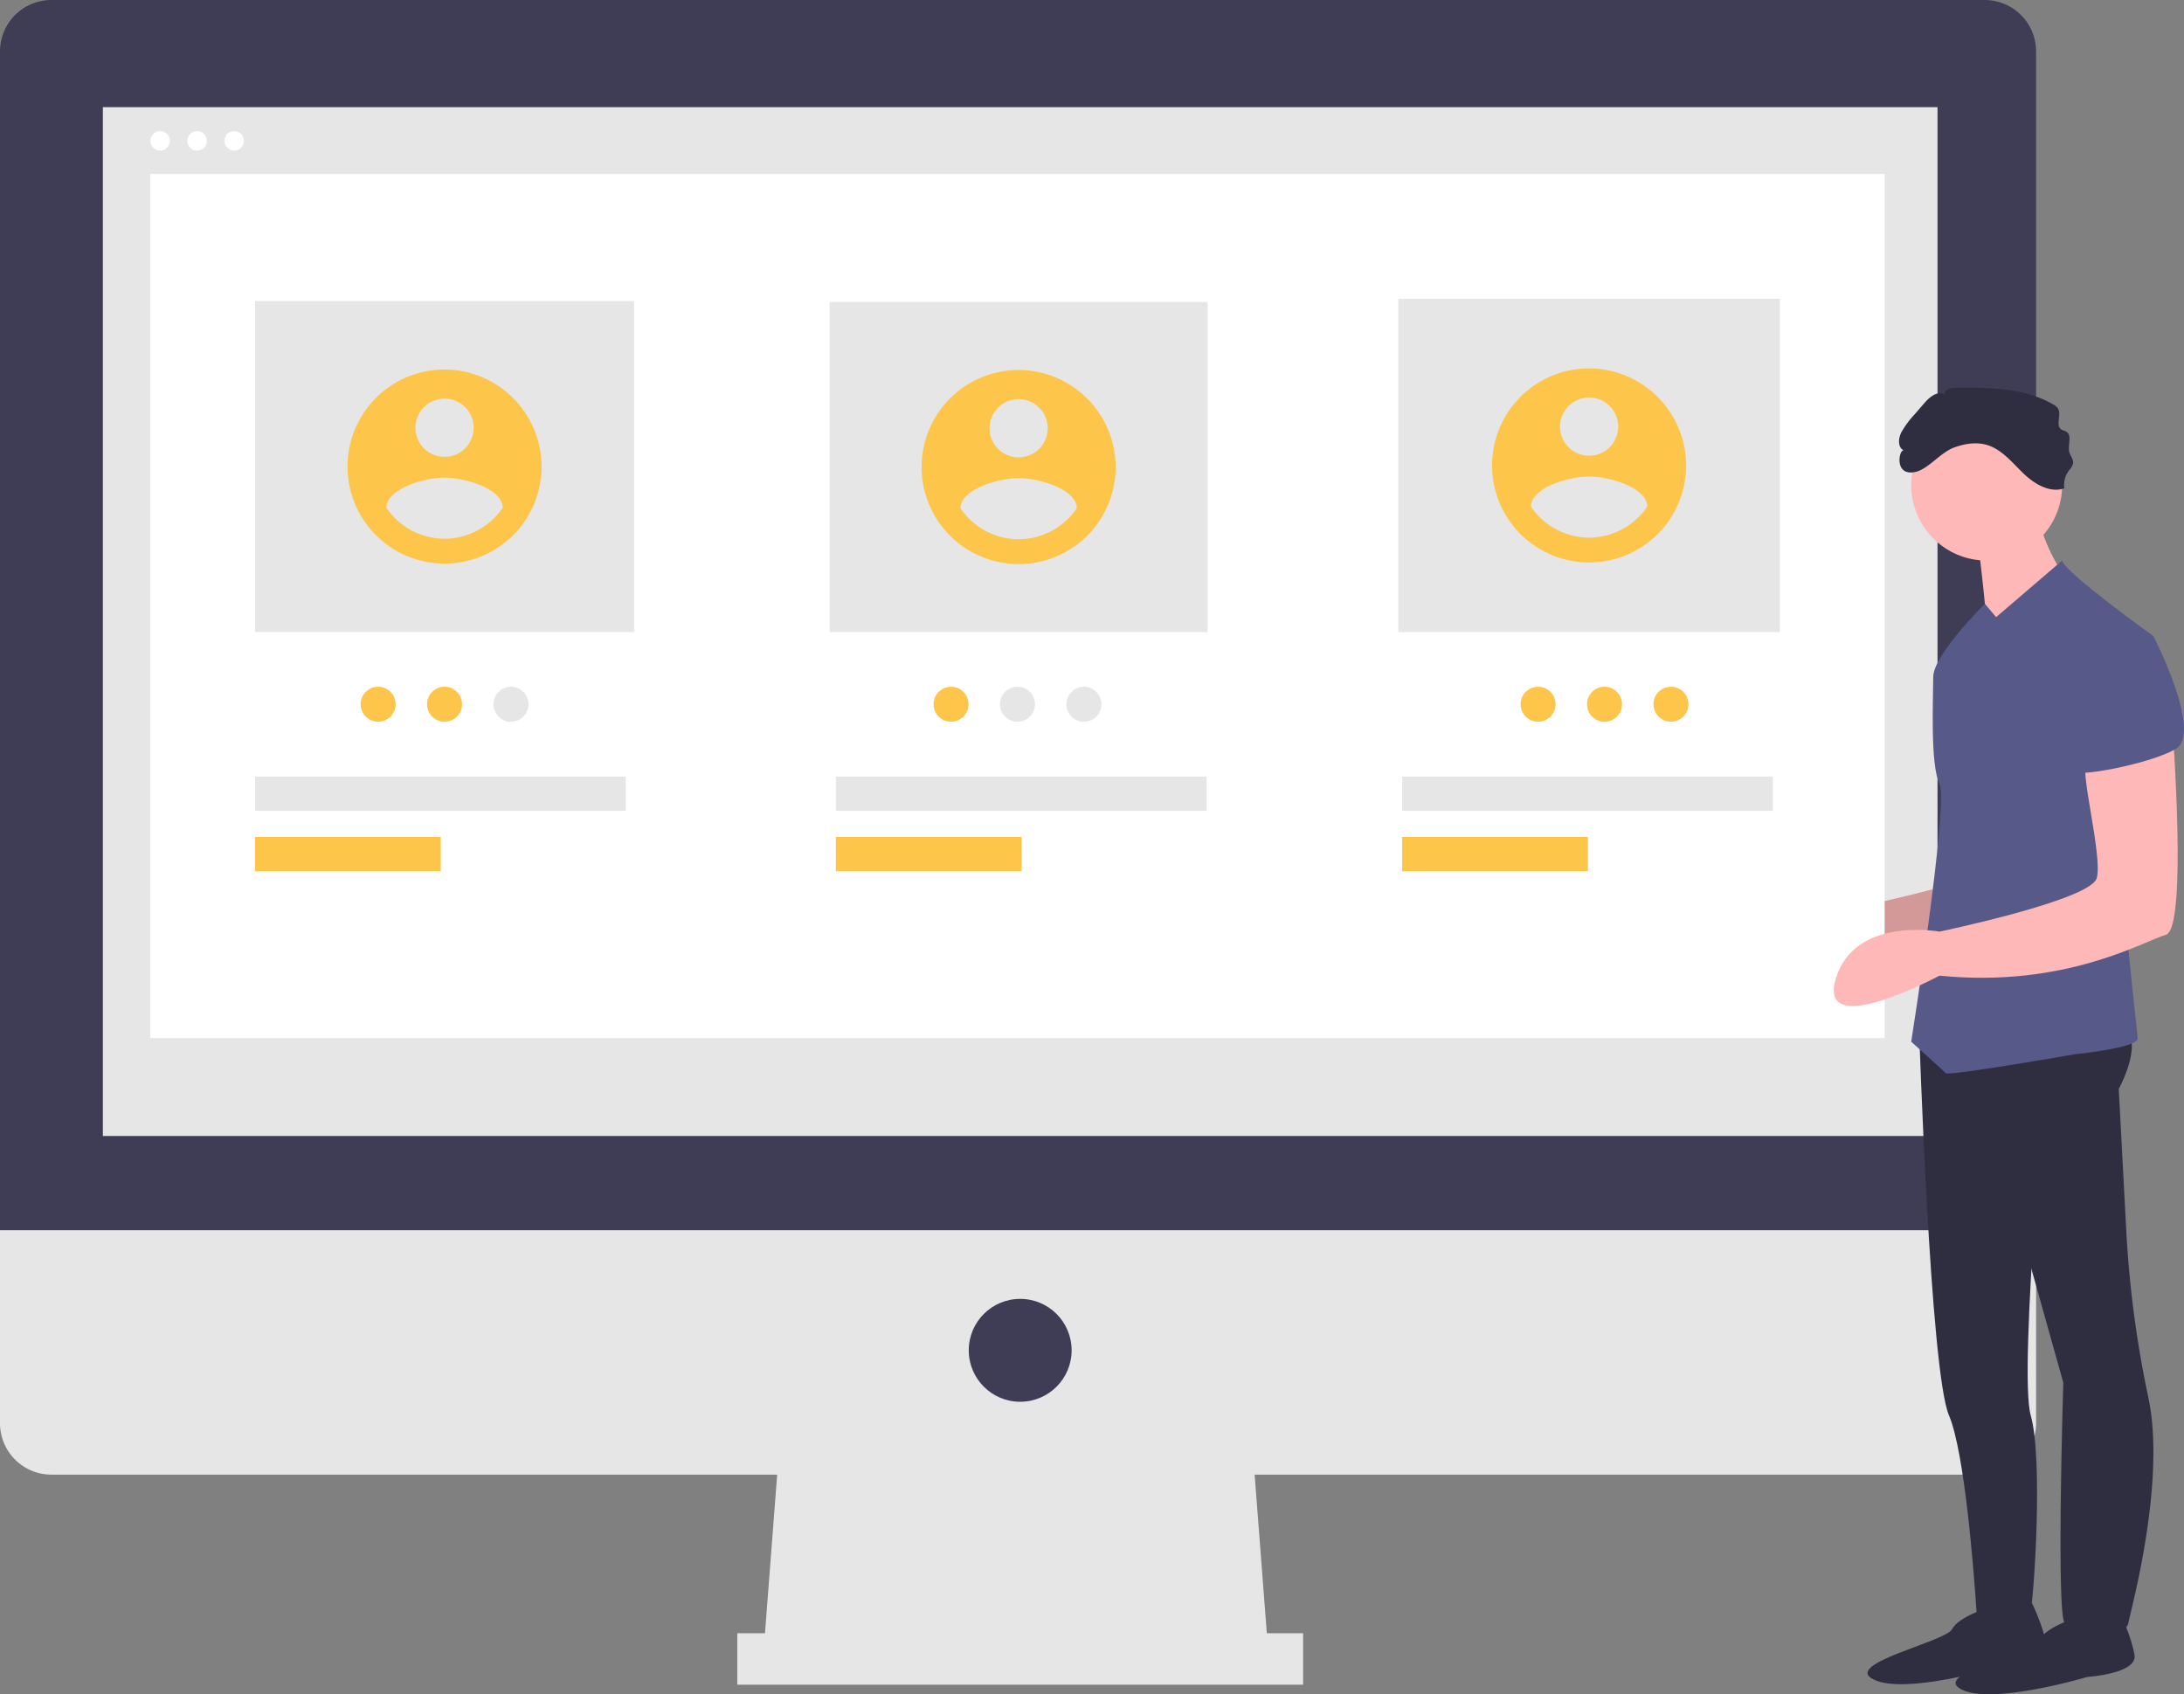 <svg id="a103f326-996f-4fea-8e69-572a052820ff" data-name="Layer 1" xmlns="http://www.w3.org/2000/svg" width="825.767" height="640.565" viewBox="0 0 825.767 640.565"><rect x="0" y="0" width="825.767" height="640.565" fill="#808080" stroke="none"/><title>performance_overview</title><polygon points="479.735 627.22 288.489 627.22 294.972 542.943 473.252 542.943 479.735 627.22" fill="#e6e6e6"/><rect x="278.765" y="617.496" width="213.936" height="19.449" fill="#e6e6e6"/><path d="M937.512,129.718H206.565a19.449,19.449,0,0,0-19.449,19.449V594.865H956.961V149.166A19.449,19.449,0,0,0,937.512,129.718Z" transform="translate(-187.117 -129.718)" fill="#3f3d56"/><path d="M187.117,594.865V667.798a19.449,19.449,0,0,0,19.449,19.449H937.512a19.449,19.449,0,0,0,19.449-19.449V594.865Z" transform="translate(-187.117 -129.718)" fill="#e6e6e6"/><rect x="38.897" y="40.518" width="693.67" height="388.974" fill="#e6e6e6"/><circle cx="385.732" cy="510.528" r="19.449" fill="#3f3d56"/><circle cx="60.526" cy="53.257" r="3.691" fill="#fff"/><circle cx="74.536" cy="53.257" r="3.691" fill="#fff"/><circle cx="88.545" cy="53.257" r="3.691" fill="#fff"/><path d="M983.461,392.775s5.945,77.282-2.378,79.66-38.046,20.212-85.605,15.456c0,0-46.369,24.968-39.235,1.189s39.235-17.834,39.235-17.834,57.07-11.89,59.448-20.212-7.134-42.802-3.567-43.991S983.461,392.775,983.461,392.775Z" transform="translate(-187.117 -129.718)" fill="#ffb8b8"/><path d="M979.461,393.775s5.945,77.282-2.378,79.66-38.046,20.212-85.605,15.456c0,0-46.369,24.968-39.235,1.189s39.235-17.834,39.235-17.834,57.07-11.89,59.448-20.212-7.134-42.802-3.567-43.991S979.461,393.775,979.461,393.775Z" transform="translate(-187.117 -129.718)" fill="#231f20" opacity="0.2"/><path d="M912.702,518.097s4.178,130.069,11.311,146.715c5.942,13.865,9.409,59.077,10.402,73.795.199,2.951.299,4.676.299,4.676s19.023,0,20.212-4.756,4.756-57.07,0-73.715S961.702,525.097,961.702,525.097Z" transform="translate(-187.117 -129.718)" fill="#2f2e41"/><path d="M939.47,737.338s-11.89,3.567-14.267,8.323-41.613,13.078-29.724,19.023,47.558-4.756,47.558-4.756,19.023-1.189,17.834-8.323-5.519-15.924-5.519-15.924Z" transform="translate(-187.117 -129.718)" fill="#2f2e41"/><path d="M972.76,741.139s-11.89,3.567-14.267,8.323S916.879,762.54,928.769,768.484s47.558-4.756,47.558-4.756,19.023-1.189,17.834-8.323-5.519-15.924-5.519-15.924Z" transform="translate(-187.117 -129.718)" fill="#2f2e41"/><path d="M922.824,524.749l16.645,28.535,27.78,99.21s-2.812,91.022.755,91.022,22.59,5.945,23.779,0c1.004-5.022,14.321-53.125,7.683-85.143a409.42,409.42,0,0,1-8.308-61.426l-2.942-55.553s11.89-21.401-1.189-24.968S922.824,524.749,922.824,524.749Z" transform="translate(-187.117 -129.718)" fill="#2f2e41"/><circle cx="751.164" cy="183.398" r="28.535" fill="#ffb8b8"/><path d="M934.714,332.139s4.756,38.046,3.567,40.424,28.535-26.157,28.535-26.157-10.701-16.645-8.323-24.968Z" transform="translate(-187.117 -129.718)" fill="#ffb8b8"/><path d="M1001.295,370.185s-33.291-23.779-34.48-28.535l-24.968,21.401-4.243-5.05s-19.536,19.318-19.536,27.64-1.189,33.291,2.378,40.424-10.701,97.494-10.701,97.494,11.89,10.701,13.078,11.89,48.747-7.134,48.747-7.134,23.779-2.378,23.779-5.945-7.134-57.07-4.756-71.337S1001.295,370.185,1001.295,370.185Z" transform="translate(-187.117 -129.718)" fill="#575a89"/><path d="M926.092,298.861c3.901-1.388,8.204-2.101,12.181-.95,5.629,1.629,9.527,6.563,13.732,10.644s10.101,7.698,15.637,5.778a9.168,9.168,0,0,1,1.751-6.771,6.227,6.227,0,0,0,1.555-2.588c.237-1.528-1.049-2.846-1.434-4.344-.675-2.625,1.176-6.218-1.1-7.689-.601-.388-1.362-.477-1.948-.887-2.301-1.608.254-5.609-1.267-7.968a4.866,4.866,0,0,0-1.729-1.442c-11.033-6.437-24.525-6.455-37.297-6.293-1.778.023-4.253.906-3.752,2.612-2.414-1.733-5.575.7-7.52,2.946l-3.982,4.596a35.41,35.41,0,0,0-4.867,6.583c-1.217,2.326-1.485,5.903.936,6.917-1.8-.754-3.983,9.908,4.314,8.153C916.123,307.14,920.848,300.727,926.092,298.861Z" transform="translate(-187.117 -129.718)" fill="#2f2e41"/><rect x="56.835" y="65.798" width="655.74" height="326.674" fill="#fff"/><rect x="96.424" y="113.806" width="143.321" height="125.177" fill="#e6e6e6"/><rect x="313.698" y="114.182" width="142.89" height="124.8" fill="#e6e6e6"/><rect x="528.695" y="112.958" width="144.291" height="126.024" fill="#e6e6e6"/><rect x="96.424" y="293.621" width="140.177" height="12.949" fill="#e6e6e6"/><rect x="96.424" y="316.418" width="70.232" height="12.949" fill="#fdc54a"/><rect x="316.034" y="293.621" width="140.177" height="12.949" fill="#e6e6e6"/><rect x="316.034" y="316.418" width="70.232" height="12.949" fill="#fdc54a"/><rect x="530.154" y="293.621" width="140.177" height="12.949" fill="#e6e6e6"/><rect x="530.154" y="316.418" width="70.232" height="12.949" fill="#fdc54a"/><circle cx="359.587" cy="266.258" r="6.617" fill="#fdc54a"/><circle cx="384.705" cy="266.258" r="6.617" fill="#e6e6e6"/><circle cx="409.824" cy="266.258" r="6.617" fill="#e6e6e6"/><circle cx="142.966" cy="266.258" r="6.617" fill="#fdc54a"/><circle cx="168.085" cy="266.258" r="6.617" fill="#fdc54a"/><circle cx="193.203" cy="266.258" r="6.617" fill="#e6e6e6"/><circle cx="581.55" cy="266.258" r="6.617" fill="#fdc54a"/><circle cx="606.668" cy="266.258" r="6.617" fill="#fdc54a"/><circle cx="631.786" cy="266.258" r="6.617" fill="#fdc54a"/><path d="M787.957,269.001a36.686,36.686,0,1,0,36.686,36.686A36.794,36.794,0,0,0,787.957,269.001Zm0,11.006a11.006,11.006,0,1,1-11.006,11.006,11.043,11.043,0,0,1,11.006-11.006Zm0,52.983a26.726,26.726,0,0,1-22.012-11.747c.176-7.337,14.674-11.376,22.012-11.376s21.835,4.039,22.012,11.376a26.77,26.77,0,0,1-22.012,11.747Z" transform="translate(-187.117 -129.718)" fill="#fdc54a"/><path d="M572.26,269.613A36.686,36.686,0,1,0,608.946,306.3,36.794,36.794,0,0,0,572.26,269.613Zm0,11.006a11.006,11.006,0,1,1-11.006,11.006,11.043,11.043,0,0,1,11.006-11.006Zm0,52.983a26.726,26.726,0,0,1-22.012-11.747c.176-7.337,14.674-11.376,22.012-11.376s21.835,4.039,22.012,11.376a26.77,26.77,0,0,1-22.012,11.747Z" transform="translate(-187.117 -129.718)" fill="#fdc54a"/><path d="M355.201,269.425a36.686,36.686,0,1,0,36.686,36.686A36.794,36.794,0,0,0,355.201,269.425Zm0,11.006a11.006,11.006,0,1,1-11.006,11.006A11.043,11.043,0,0,1,355.201,280.431Zm0,52.983a26.726,26.726,0,0,1-22.012-11.747c.176-7.337,14.674-11.376,22.012-11.376s21.835,4.039,22.012,11.376a26.77,26.77,0,0,1-22.012,11.747Z" transform="translate(-187.117 -129.718)" fill="#fdc54a"/><path d="M1008.429,403.476s5.945,77.282-2.378,79.66-38.046,20.212-85.605,15.456c0,0-46.369,24.968-39.235,1.189s39.235-17.834,39.235-17.834,57.07-11.89,59.448-20.212-7.134-42.802-3.567-43.991S1008.429,403.476,1008.429,403.476Z" transform="translate(-187.117 -129.718)" fill="#ffb8b8"/><path d="M982.272,372.563l19.023-2.378s19.023,36.858,8.323,42.802-38.046,10.701-38.046,8.323S982.272,372.563,982.272,372.563Z" transform="translate(-187.117 -129.718)" fill="#575a89"/></svg>